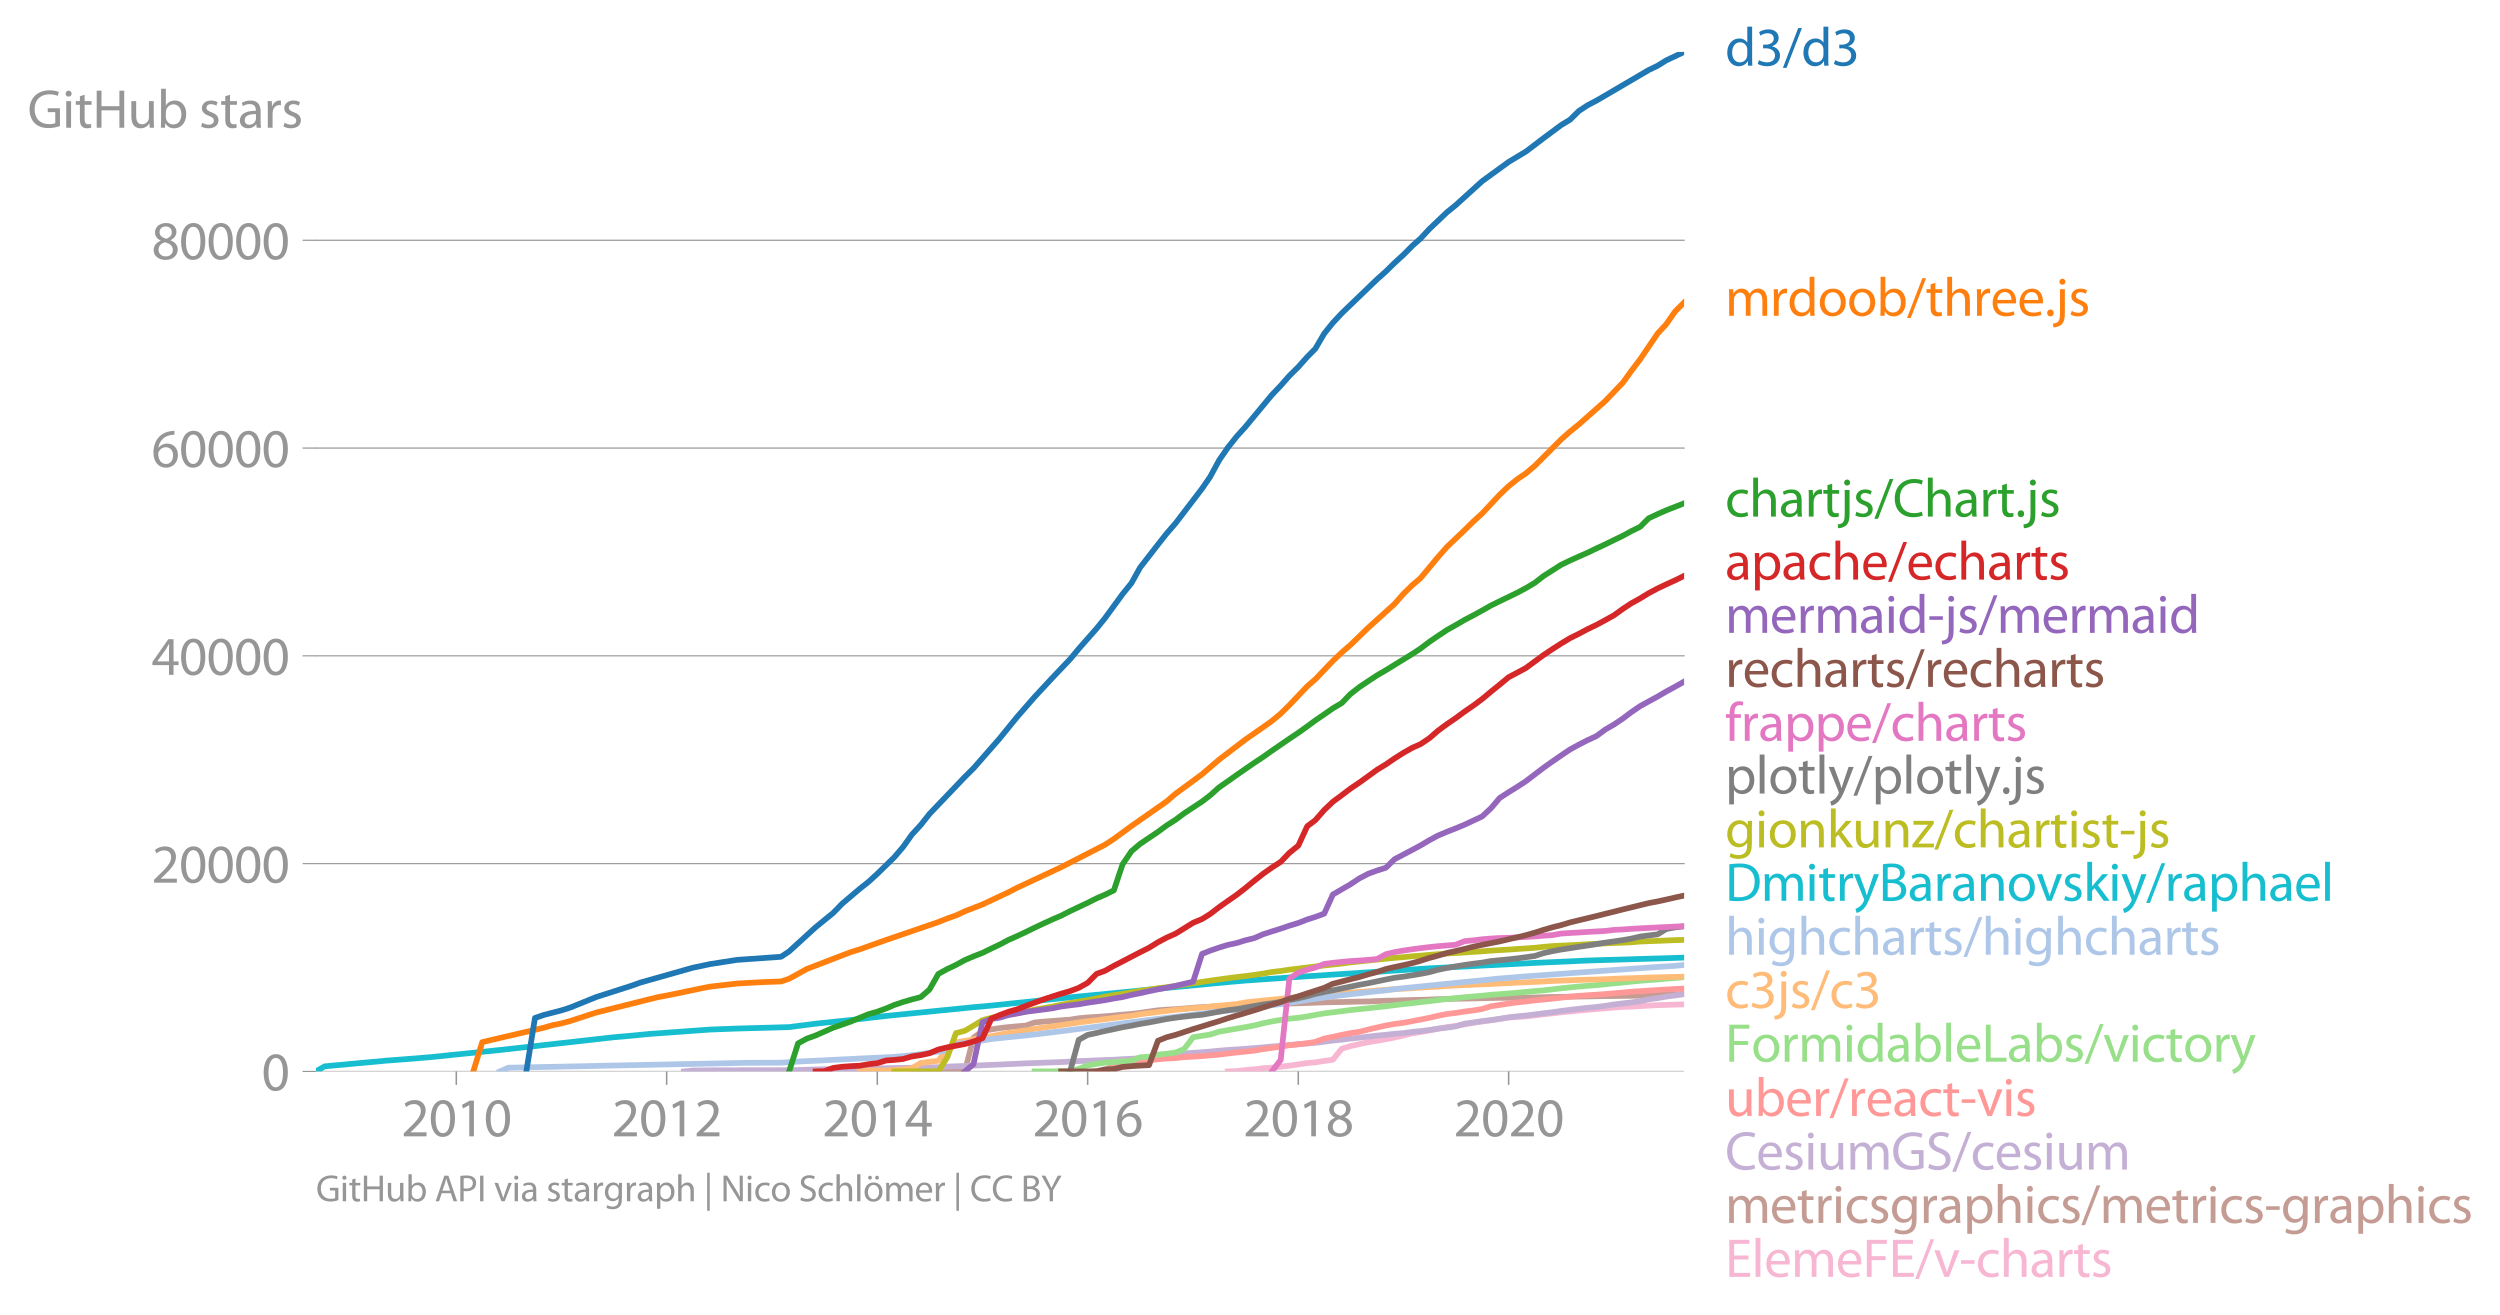 <svg xmlns:xlink="http://www.w3.org/1999/xlink" width="870.081" height="457.683" viewBox="0 0 652.56 343.262" xmlns="http://www.w3.org/2000/svg"><defs><style>*{stroke-linejoin:round;stroke-linecap:butt}</style></defs><g id="figure_1"><path d="M0 343.262h652.56V0H0v343.262z" style="fill:none" id="patch_1"/><g id="axes_1"><path d="M82.476 279.668h357.12V13.556H82.476v266.112z" style="fill:none" id="patch_2"/><g id="matplotlib.axis_1"><g id="xtick_1"><g id="line2d_1"><defs><path id="m27f3b425d4" d="M0 0v3.5" style="stroke:#969696;stroke-width:.4"/></defs><use xlink:href="#m27f3b425d4" x="119.106" y="279.668" style="fill:#969696;stroke:#969696;stroke-width:.4"/></g><g style="fill:#969696" transform="matrix(.14 0 0 -.14 104.743 296.608)" id="text_1"><defs><path id="MyriadPro-Regular-32" d="M2944 0v467H1075v13l333 307c877 845 1434 1466 1434 2234 0 595-378 1209-1274 1209-480 0-890-179-1178-422l180-397c192 160 505 352 883 352 621 0 825-390 825-813-6-627-486-1164-1548-2176L288 346V0h2656z" transform="scale(.016)"/><path id="MyriadPro-Regular-30" d="M1677 4230c-845 0-1447-768-1447-2163C243 691 794-70 1606-70c922 0 1447 780 1447 2195 0 1325-499 2105-1376 2105zm-32-435c582 0 845-672 845-1696 0-1062-276-1734-852-1734-512 0-844 614-844 1696 0 1133 358 1734 851 1734z" transform="scale(.016)"/><path id="MyriadPro-Regular-31" d="M1510 0h544v4160h-480l-908-486 108-429 724 390h12V0z" transform="scale(.016)"/></defs><use xlink:href="#MyriadPro-Regular-32"/><use xlink:href="#MyriadPro-Regular-30" x="51.3"/><use xlink:href="#MyriadPro-Regular-31" x="102.6"/><use xlink:href="#MyriadPro-Regular-30" x="153.9"/></g></g><g id="xtick_2"><use xlink:href="#m27f3b425d4" x="174.013" y="279.668" style="fill:#969696;stroke:#969696;stroke-width:.4" id="line2d_2"/><g style="fill:#969696" transform="matrix(.14 0 0 -.14 159.65 296.608)" id="text_2"><use xlink:href="#MyriadPro-Regular-32"/><use xlink:href="#MyriadPro-Regular-30" x="51.3"/><use xlink:href="#MyriadPro-Regular-31" x="102.6"/><use xlink:href="#MyriadPro-Regular-32" x="153.9"/></g></g><g id="xtick_3"><use xlink:href="#m27f3b425d4" x="228.995" y="279.668" style="fill:#969696;stroke:#969696;stroke-width:.4" id="line2d_3"/><g style="fill:#969696" transform="matrix(.14 0 0 -.14 214.632 296.608)" id="text_3"><defs><path id="MyriadPro-Regular-34" d="M2560 0v1133h582v441h-582v2586h-608L96 1504v-371h1933V0h531zM666 1574v13l1017 1415c115 192 218 371 346 614h19c-13-218-19-435-19-653V1574H666z" transform="scale(.016)"/></defs><use xlink:href="#MyriadPro-Regular-32"/><use xlink:href="#MyriadPro-Regular-30" x="51.3"/><use xlink:href="#MyriadPro-Regular-31" x="102.6"/><use xlink:href="#MyriadPro-Regular-34" x="153.9"/></g></g><g id="xtick_4"><use xlink:href="#m27f3b425d4" x="283.902" y="279.668" style="fill:#969696;stroke:#969696;stroke-width:.4" id="line2d_4"/><g style="fill:#969696" transform="matrix(.14 0 0 -.14 269.538 296.608)" id="text_4"><defs><path id="MyriadPro-Regular-36" d="M2662 4224c-102 0-243-6-409-32-525-64-986-275-1331-614-410-410-704-1056-704-1876C218 621 800-70 1690-70c864 0 1382 704 1382 1465 0 813-518 1344-1254 1344-461 0-807-217-1005-480h-19c96 685 563 1331 1446 1479 160 25 307 32 422 25v461zM1690 365c-589 0-903 505-916 1190 0 103 26 186 64 250 154 301 468 512 807 512 518 0 857-359 857-954s-326-998-806-998h-6z" transform="scale(.016)"/></defs><use xlink:href="#MyriadPro-Regular-32"/><use xlink:href="#MyriadPro-Regular-30" x="51.3"/><use xlink:href="#MyriadPro-Regular-31" x="102.6"/><use xlink:href="#MyriadPro-Regular-36" x="153.9"/></g></g><g id="xtick_5"><use xlink:href="#m27f3b425d4" x="338.884" y="279.668" style="fill:#969696;stroke:#969696;stroke-width:.4" id="line2d_5"/><g style="fill:#969696" transform="matrix(.14 0 0 -.14 324.52 296.608)" id="text_5"><defs><path id="MyriadPro-Regular-38" d="M1062 2170c-512-218-825-589-825-1114C237 448 762-70 1632-70c794 0 1414 486 1414 1209 0 506-320 871-838 1075v20c512 243 685 620 685 972 0 519-403 1024-1210 1024-729 0-1286-448-1286-1107 0-358 198-717 659-934l6-19zm583-1831c-531 0-851 371-832 794 0 397 262 717 749 857 563-160 915-403 915-908 0-423-327-743-832-743zm6 3488c506 0 704-345 704-678 0-378-275-634-633-755-480 128-794 352-794 768 0 358 256 665 723 665z" transform="scale(.016)"/></defs><use xlink:href="#MyriadPro-Regular-32"/><use xlink:href="#MyriadPro-Regular-30" x="51.3"/><use xlink:href="#MyriadPro-Regular-31" x="102.6"/><use xlink:href="#MyriadPro-Regular-38" x="153.9"/></g></g><g id="xtick_6"><use xlink:href="#m27f3b425d4" x="393.79" y="279.668" style="fill:#969696;stroke:#969696;stroke-width:.4" id="line2d_6"/><g style="fill:#969696" transform="matrix(.14 0 0 -.14 379.427 296.608)" id="text_6"><use xlink:href="#MyriadPro-Regular-32"/><use xlink:href="#MyriadPro-Regular-30" x="51.3"/><use xlink:href="#MyriadPro-Regular-32" x="102.6"/><use xlink:href="#MyriadPro-Regular-30" x="153.9"/></g></g></g><g id="matplotlib.axis_2"><g id="ytick_1"><path d="M82.476 279.668h357.12" clip-path="url(#paf1efbdc12)" style="fill:none;stroke:#969696;stroke-width:.3;stroke-linecap:square" id="line2d_7"/><g id="line2d_8"><defs><path id="m79a31222e9" d="M0 0h-3.5" style="stroke:#969696;stroke-width:.3"/></defs><use xlink:href="#m79a31222e9" x="82.476" y="279.668" style="fill:#969696;stroke:#969696;stroke-width:.3"/></g><use xlink:href="#MyriadPro-Regular-30" style="fill:#969696" transform="matrix(.14 0 0 -.14 68.295 284.638)" id="text_7"/></g><g id="ytick_2"><path d="M82.476 225.43h357.12" clip-path="url(#paf1efbdc12)" style="fill:none;stroke:#969696;stroke-width:.3;stroke-linecap:square" id="line2d_9"/><use xlink:href="#m79a31222e9" x="82.476" y="225.43" style="fill:#969696;stroke:#969696;stroke-width:.3" id="line2d_10"/><g style="fill:#969696" transform="matrix(.14 0 0 -.14 39.568 230.4)" id="text_8"><use xlink:href="#MyriadPro-Regular-32"/><use xlink:href="#MyriadPro-Regular-30" x="51.3"/><use xlink:href="#MyriadPro-Regular-30" x="102.6"/><use xlink:href="#MyriadPro-Regular-30" x="153.9"/><use xlink:href="#MyriadPro-Regular-30" x="205.2"/></g></g><g id="ytick_3"><path d="M82.476 171.192h357.12" clip-path="url(#paf1efbdc12)" style="fill:none;stroke:#969696;stroke-width:.3;stroke-linecap:square" id="line2d_11"/><use xlink:href="#m79a31222e9" x="82.476" y="171.192" style="fill:#969696;stroke:#969696;stroke-width:.3" id="line2d_12"/><g style="fill:#969696" transform="matrix(.14 0 0 -.14 39.568 176.162)" id="text_9"><use xlink:href="#MyriadPro-Regular-34"/><use xlink:href="#MyriadPro-Regular-30" x="51.3"/><use xlink:href="#MyriadPro-Regular-30" x="102.6"/><use xlink:href="#MyriadPro-Regular-30" x="153.9"/><use xlink:href="#MyriadPro-Regular-30" x="205.2"/></g></g><g id="ytick_4"><path d="M82.476 116.955h357.12" clip-path="url(#paf1efbdc12)" style="fill:none;stroke:#969696;stroke-width:.3;stroke-linecap:square" id="line2d_13"/><use xlink:href="#m79a31222e9" x="82.476" y="116.955" style="fill:#969696;stroke:#969696;stroke-width:.3" id="line2d_14"/><g style="fill:#969696" transform="matrix(.14 0 0 -.14 39.568 121.925)" id="text_10"><use xlink:href="#MyriadPro-Regular-36"/><use xlink:href="#MyriadPro-Regular-30" x="51.3"/><use xlink:href="#MyriadPro-Regular-30" x="102.6"/><use xlink:href="#MyriadPro-Regular-30" x="153.9"/><use xlink:href="#MyriadPro-Regular-30" x="205.2"/></g></g><g id="ytick_5"><path d="M82.476 62.717h357.12" clip-path="url(#paf1efbdc12)" style="fill:none;stroke:#969696;stroke-width:.3;stroke-linecap:square" id="line2d_15"/><use xlink:href="#m79a31222e9" x="82.476" y="62.717" style="fill:#969696;stroke:#969696;stroke-width:.3" id="line2d_16"/><g style="fill:#969696" transform="matrix(.14 0 0 -.14 39.568 67.687)" id="text_11"><use xlink:href="#MyriadPro-Regular-38"/><use xlink:href="#MyriadPro-Regular-30" x="51.3"/><use xlink:href="#MyriadPro-Regular-30" x="102.6"/><use xlink:href="#MyriadPro-Regular-30" x="153.9"/><use xlink:href="#MyriadPro-Regular-30" x="205.2"/></g></g><g style="fill:#969696" transform="matrix(.14 0 0 -.14 7.2 33.334)" id="text_12"><defs><path id="MyriadPro-Regular-47" d="M3770 2266H2349v-448h877V531c-128-64-378-115-743-115-1005 0-1664 646-1664 1741 0 1081 685 1734 1735 1734 435 0 723-83 953-185l135 454c-186 90-576 198-1076 198-1446 0-2329-940-2336-2227 0-672 231-1248 602-1606 422-403 960-570 1613-570 582 0 1075 147 1325 237v2074z" transform="scale(.016)"/><path id="MyriadPro-Regular-69" d="M1030 0v3098H467V0h563zM749 4320c-205 0-352-154-352-352 0-192 141-346 339-346 224 0 365 154 358 346 0 198-134 352-345 352z" transform="scale(.016)"/><path id="MyriadPro-Regular-74" d="M595 3667v-569H115v-429h480V979c0-365 58-640 218-806C947 19 1158-70 1421-70c217 0 390 38 499 83l-26 422c-83-25-172-38-326-38-314 0-422 217-422 601v1671h806v429h-806v742l-551-173z" transform="scale(.016)"/><path id="MyriadPro-Regular-48" d="M486 4314V0h557v2022h2087V0h563v4314h-563V2509H1043v1805H486z" transform="scale(.016)"/><path id="MyriadPro-Regular-75" d="M3059 3098h-563V1197c0-103-19-205-51-288-103-250-365-512-743-512-512 0-691 397-691 985v1716H448V1286C448 198 1030-70 1517-70c550 0 877 326 1024 576h13l32-506h499c-19 243-26 525-26 845v2253z" transform="scale(.016)"/><path id="MyriadPro-Regular-62" d="M467 800c0-275-13-589-25-800h486l26 512h19c230-410 589-582 1037-582 691 0 1388 550 1388 1657 7 941-537 1581-1305 1581-499 0-858-224-1056-570h-13v1946H467V800zm557 998c0 90 19 167 32 231 115 429 474 691 858 691 601 0 921-531 921-1152 0-710-352-1190-941-1190-409 0-736 268-844 659-13 64-26 134-26 205v556z" transform="scale(.016)"/><path id="MyriadPro-Regular-73" d="M250 147C467 19 781-70 1120-70c736 0 1158 390 1158 934 0 461-275 730-812 934-404 154-589 269-589 525 0 231 185 423 518 423 288 0 512-103 634-180l141 410c-173 102-448 192-762 192-666 0-1069-410-1069-909 0-371 263-678 819-877 416-153 576-300 576-569 0-256-192-461-601-461-282 0-576 115-743 224L250 147z" transform="scale(.016)"/><path id="MyriadPro-Regular-61" d="M2643 1901c0 621-230 1267-1177 1267-391 0-762-109-1018-275l128-371c218 140 518 230 806 230 634 0 704-461 704-717v-64C890 1978 224 1568 224 819c0-448 320-889 947-889 442 0 775 217 947 460h20l44-390h512c-38 211-51 474-51 742v1159zm-544-858c0-57-13-121-32-179-89-262-345-518-749-518-288 0-531 172-531 537 0 602 698 711 1312 698v-538z" transform="scale(.016)"/><path id="MyriadPro-Regular-72" d="M467 0h557v1651c0 96 13 186 26 263 76 422 358 723 755 723 77 0 134-7 192-19v531c-51 13-96 19-160 19-378 0-717-262-858-678h-25l-20 608H442c19-288 25-602 25-967V0z" transform="scale(.016)"/></defs><use xlink:href="#MyriadPro-Regular-47"/><use xlink:href="#MyriadPro-Regular-69" x="64.6"/><use xlink:href="#MyriadPro-Regular-74" x="88"/><use xlink:href="#MyriadPro-Regular-48" x="121.1"/><use xlink:href="#MyriadPro-Regular-75" x="186.3"/><use xlink:href="#MyriadPro-Regular-62" x="241.4"/><use xlink:href="#MyriadPro-Regular-20" x="298.3"/><use xlink:href="#MyriadPro-Regular-73" x="319.5"/><use xlink:href="#MyriadPro-Regular-74" x="359.1"/><use xlink:href="#MyriadPro-Regular-61" x="392.2"/><use xlink:href="#MyriadPro-Regular-72" x="440.4"/><use xlink:href="#MyriadPro-Regular-73" x="473.1"/></g></g><path d="m320.456 279.668 2.332-.082 2.256-.273 2.332-.19 2.331-.29 2.257-.169 2.331-.217 2.257-.282 2.332-.336 2.331-.35 2.106-.176 2.332-.372 2.256-.325 2.332-2.864 2.256-.68 2.332-.518 2.332-.518 2.256-.35 2.332-.423 2.256-.44 2.332-.523 2.332-.583 2.106-.298 2.331-.42 2.257-.464 2.331-.42 2.257-.313 2.332-.4 2.331-.424 2.257-.328 2.331-.328 2.257-.334 2.331-.352 2.332-.177 2.181-.14 2.332-.272 2.256-.268 2.332-.26 2.257-.27 2.331-.222 2.332-.227 2.256-.204 2.332-.198 2.256-.19 2.332-.197 2.332-.177 2.106-.065 2.331-.133 2.257-.133 2.331-.122 2.257-.07 2.332-.068 2.331-.062" clip-path="url(#paf1efbdc12)" style="fill:none;stroke:#f7b6d2;stroke-width:1.5;stroke-linecap:square" id="line2d_17"/><path d="m238.02 279.668 2.332-.008 2.257-.003 2.331-.008 2.332-.046 2.256-.014 2.332-.013 2.256-8.72 2.332-1.721 2.332-.437 2.106-.333 2.331-.269 2.257-.2 2.332-.204 2.256-.803 2.332-.22 2.331-.173 2.257-.173 2.331-.163 2.257-.366 2.332-.214 2.331-.141 2.181-.16 2.332-.201 2.257-.23 2.331-.19 2.257-.274 2.331-.342 2.332-.326 2.256-.165 2.332-.133 2.257-.165 2.331-.204 2.332-.152 2.106-.116 2.332-.152 2.256-.095 2.332-.098 2.256-.119 2.332-.103 2.331-.07 2.257-.09 2.331-.043 2.257-.06 2.332-.068 2.331-.076 2.106-.078 2.332-.084 2.256-.055 2.332-.035 2.256-.062 2.332-.044 2.332-.04 2.256-.109 2.332-.076 2.256-.043 2.332-.095 2.332-.062 2.106-.038 2.331-.074 2.257-.097 2.331-.057 2.257-.054 2.332-.038 2.331-.044 2.257-.049 2.331-.06 2.257-.04 2.331-.022 2.332-.021 2.181-.022 2.332-.043 2.256-.07 2.332-.06 2.257-.025 2.331-.035 2.332-.044 2.256-.03 2.332-.051 2.256-.043 2.332-.022 2.332-.027 2.106-.022 2.331-.043 2.257-.177 2.331-.146 2.257-.019 2.332-.027 2.331-.03" clip-path="url(#paf1efbdc12)" style="fill:none;stroke:#c49c94;stroke-width:1.5;stroke-linecap:square" id="line2d_18"/><path d="m178.526 279.668 2.331-.244 2.257-.022 2.331-.022 2.257-.013 2.331-.003 2.332-.003 2.257-.005 2.331-.006h6.92l2.106-.013 2.332-.03 2.256-.073 2.332-.081 2.256-.052 2.332-.046 2.332-.03 2.256-.035 2.332-.054 2.256-.033 2.332-.04 2.331-.033 2.106-.035 2.332-.057 2.257-.025 2.331-.035 2.257-.052 2.331-.062 2.332-.165 2.256-.076 2.332-.079 2.256-.081 2.332-.106 2.332-.092 2.106-.09 2.331-.116 2.257-.09 2.332-.111 2.256-.087 2.332-.076 2.331-.095 2.257-.078 2.331-.125 2.257-.136 2.332-.067 2.331-.117 2.181-.087 2.332-.076 2.257-.144 2.331-.11 2.257-.12 2.331-.109 2.332-.113 2.256-.762 2.332-.152 2.257-.112 2.331-.184 2.332-.16 2.106-.163 2.332-.227 2.256-.193 2.332-.136 2.256-.17 2.332-.188 2.331-.19 2.257-.224 2.331-.166 2.257-.192 2.332-.226 2.331-.203 2.106-.16 2.332-.296 2.256-.306 2.332-.239 2.256-.273 2.332-.247 2.332-.26 2.256-.264 2.332-.222 2.256-.255 2.332-.184 2.332-.323 2.106-.2 2.331-.283 2.257-.363 2.331-.274 2.257-.31 2.332-.712 2.331-.301 2.257-.375 2.331-.252 2.257-.347 2.331-.377 2.332-.271 2.181-.204 2.332-.287 2.256-.298 2.332-.282 2.257-.326 2.331-.29 2.332-.268 2.256-.258 2.332-.22 2.256-.295 2.332-.366 2.332-.29 2.106-.231 2.331-.323 2.257-.485 2.331-.318 2.257-.4 2.332-.31 2.331-.334" clip-path="url(#paf1efbdc12)" style="fill:none;stroke:#c5b0d5;stroke-width:1.5;stroke-linecap:square" id="line2d_19"/><g style="fill:#1f77b4" transform="matrix(.14 0 0 -.14 450.31 17.14)" id="text_13"><defs><path id="MyriadPro-Regular-64" d="M2579 4544V2694h-13c-140 250-460 474-934 474-755 0-1395-634-1389-1664C243 563 819-70 1568-70c506 0 883 262 1056 608h13l25-538h506c-19 211-26 525-26 800v3744h-563zm0-3245c0-89-6-166-25-243-103-422-448-672-826-672-608 0-915 518-915 1146 0 684 345 1196 928 1196 422 0 729-294 813-652 19-71 25-167 25-237v-538z" transform="scale(.016)"/><path id="MyriadPro-Regular-33" d="M269 211C474 77 883-70 1350-70c999 0 1517 582 1517 1248 0 582-416 966-928 1068v13c512 186 768 551 768 979 0 506-371 992-1190 992-448 0-871-160-1088-320l147-409c179 128 499 275 832 275 518 0 730-294 730-627 0-493-519-704-928-704H896v-423h314c544 0 1068-249 1075-832 6-345-218-806-941-806-390 0-762 160-922 262L269 211z" transform="scale(.016)"/><path id="MyriadPro-Regular-2f" d="m422-256 1792 4640h-435L-6-256h428z" transform="scale(.016)"/></defs><use xlink:href="#MyriadPro-Regular-64"/><use xlink:href="#MyriadPro-Regular-33" x="56.4"/><use xlink:href="#MyriadPro-Regular-2f" x="107.7"/><use xlink:href="#MyriadPro-Regular-64" x="142"/><use xlink:href="#MyriadPro-Regular-33" x="198.4"/></g><g style="fill:#ff7f0e" transform="matrix(.14 0 0 -.14 450.31 82.43)" id="text_14"><defs><path id="MyriadPro-Regular-6d" d="M467 0h551v1869c0 96 12 192 44 275 90 282 346 563 698 563 429 0 646-358 646-851V0h551v1914c0 102 19 204 45 281 96 275 345 512 665 512 455 0 672-358 672-953V0h551v1824c0 1075-608 1344-1018 1344-294 0-499-77-685-218-128-96-249-230-345-403h-13c-135 365-455 621-877 621-512 0-800-275-973-570h-19l-26 500H442c19-256 25-519 25-839V0z" transform="scale(.016)"/><path id="MyriadPro-Regular-6f" d="M1779 3168c-857 0-1536-608-1536-1645C243 544 890-70 1728-70c749 0 1542 499 1542 1644 0 948-601 1594-1491 1594zm-13-422c666 0 928-666 928-1191 0-697-403-1203-940-1203-551 0-941 512-941 1190 0 589 288 1204 953 1204z" transform="scale(.016)"/><path id="MyriadPro-Regular-68" d="M467 0h563v1869c0 109 7 192 39 269 102 307 390 563 755 563 531 0 717-423 717-922V0h563v1843c0 1069-666 1325-1082 1325-211 0-409-64-576-160-172-96-313-237-403-397h-13v1933H467V0z" transform="scale(.016)"/><path id="MyriadPro-Regular-65" d="M2957 1446c6 58 19 148 19 263 0 569-269 1459-1280 1459-902 0-1453-736-1453-1670C243 563 813-70 1766-70c493 0 832 108 1031 198l-96 403c-211-89-455-160-858-160-563 0-1049 314-1062 1075h2176zM787 1850c45 390 295 915 864 915 634 0 787-557 781-915H787z" transform="scale(.016)"/><path id="MyriadPro-Regular-2e" d="M710-70c237 0 384 172 384 403 0 237-153 403-377 403S333 570 333 333c0-231 153-403 371-403h6z" transform="scale(.016)"/><path id="MyriadPro-Regular-6a" d="M-230-1350c300 0 710 102 960 352 275 281 371 672 371 1273v2823H538V493c0-743-58-992-212-1165C192-819-32-890-288-909l58-441zM826 4320c-212 0-359-154-359-352 0-186 135-346 346-346 224 0 358 160 352 346 0 198-135 352-339 352z" transform="scale(.016)"/></defs><use xlink:href="#MyriadPro-Regular-6d"/><use xlink:href="#MyriadPro-Regular-72" x="83.4"/><use xlink:href="#MyriadPro-Regular-64" x="116.1"/><use xlink:href="#MyriadPro-Regular-6f" x="172.5"/><use xlink:href="#MyriadPro-Regular-6f" x="227.4"/><use xlink:href="#MyriadPro-Regular-62" x="282.3"/><use xlink:href="#MyriadPro-Regular-2f" x="339.2"/><use xlink:href="#MyriadPro-Regular-74" x="373.5"/><use xlink:href="#MyriadPro-Regular-68" x="406.6"/><use xlink:href="#MyriadPro-Regular-72" x="462.1"/><use xlink:href="#MyriadPro-Regular-65" x="494.8"/><use xlink:href="#MyriadPro-Regular-65" x="544.9"/><use xlink:href="#MyriadPro-Regular-2e" x="595"/><use xlink:href="#MyriadPro-Regular-6a" x="615.7"/><use xlink:href="#MyriadPro-Regular-73" x="640"/></g><g style="fill:#2ca02c" transform="matrix(.14 0 0 -.14 450.31 134.85)" id="text_15"><defs><path id="MyriadPro-Regular-63" d="M2579 538c-160-71-371-154-691-154-614 0-1075 442-1075 1158 0 647 384 1172 1094 1172 307 0 519-71 653-148l128 436c-154 76-448 160-781 160-1011 0-1664-692-1664-1645C243 570 851-70 1786-70c416 0 742 108 889 185l-96 423z" transform="scale(.016)"/><path id="MyriadPro-Regular-43" d="M3386 582c-224-108-570-179-909-179-1050 0-1658 679-1658 1735 0 1132 672 1779 1683 1779 359 0 660-77 871-179l134 454c-147 77-486 192-1024 192-1337 0-2253-915-2253-2266C230 704 1146-70 2362-70c524 0 934 108 1139 211l-115 441z" transform="scale(.016)"/></defs><use xlink:href="#MyriadPro-Regular-63"/><use xlink:href="#MyriadPro-Regular-68" x="44.8"/><use xlink:href="#MyriadPro-Regular-61" x="100.3"/><use xlink:href="#MyriadPro-Regular-72" x="148.5"/><use xlink:href="#MyriadPro-Regular-74" x="181.2"/><use xlink:href="#MyriadPro-Regular-6a" x="214.3"/><use xlink:href="#MyriadPro-Regular-73" x="238.6"/><use xlink:href="#MyriadPro-Regular-2f" x="278.2"/><use xlink:href="#MyriadPro-Regular-43" x="312.5"/><use xlink:href="#MyriadPro-Regular-68" x="370.5"/><use xlink:href="#MyriadPro-Regular-61" x="426"/><use xlink:href="#MyriadPro-Regular-72" x="474.2"/><use xlink:href="#MyriadPro-Regular-74" x="506.9"/><use xlink:href="#MyriadPro-Regular-2e" x="540"/><use xlink:href="#MyriadPro-Regular-6a" x="560.7"/><use xlink:href="#MyriadPro-Regular-73" x="585"/></g><g style="fill:#d62728" transform="matrix(.14 0 0 -.14 450.31 151.29)" id="text_16"><defs><path id="MyriadPro-Regular-70" d="M467-1267h557V416h13c185-307 544-486 953-486 730 0 1408 550 1408 1664 0 940-563 1574-1312 1574-505 0-870-224-1100-602h-13l-26 532H442c12-295 25-615 25-1012v-3353zm557 3059c0 77 19 160 38 230 109 423 468 698 852 698 595 0 921-531 921-1152 0-710-345-1197-941-1197-403 0-742 269-844 659-13 71-26 148-26 231v531z" transform="scale(.016)"/></defs><use xlink:href="#MyriadPro-Regular-61"/><use xlink:href="#MyriadPro-Regular-70" x="48.2"/><use xlink:href="#MyriadPro-Regular-61" x="105.1"/><use xlink:href="#MyriadPro-Regular-63" x="153.3"/><use xlink:href="#MyriadPro-Regular-68" x="198.1"/><use xlink:href="#MyriadPro-Regular-65" x="253.6"/><use xlink:href="#MyriadPro-Regular-2f" x="303.7"/><use xlink:href="#MyriadPro-Regular-65" x="338"/><use xlink:href="#MyriadPro-Regular-63" x="388.1"/><use xlink:href="#MyriadPro-Regular-68" x="432.9"/><use xlink:href="#MyriadPro-Regular-61" x="488.4"/><use xlink:href="#MyriadPro-Regular-72" x="536.6"/><use xlink:href="#MyriadPro-Regular-74" x="569.3"/><use xlink:href="#MyriadPro-Regular-73" x="602.4"/></g><g style="fill:#9467bd" transform="matrix(.14 0 0 -.14 450.31 165.2)" id="text_17"><defs><path id="MyriadPro-Regular-2d" d="M192 1939v-416h1581v416H192z" transform="scale(.016)"/></defs><use xlink:href="#MyriadPro-Regular-6d"/><use xlink:href="#MyriadPro-Regular-65" x="83.4"/><use xlink:href="#MyriadPro-Regular-72" x="133.5"/><use xlink:href="#MyriadPro-Regular-6d" x="166.2"/><use xlink:href="#MyriadPro-Regular-61" x="249.6"/><use xlink:href="#MyriadPro-Regular-69" x="297.8"/><use xlink:href="#MyriadPro-Regular-64" x="321.2"/><use xlink:href="#MyriadPro-Regular-2d" x="377.6"/><use xlink:href="#MyriadPro-Regular-6a" x="408.3"/><use xlink:href="#MyriadPro-Regular-73" x="432.6"/><use xlink:href="#MyriadPro-Regular-2f" x="472.2"/><use xlink:href="#MyriadPro-Regular-6d" x="506.5"/><use xlink:href="#MyriadPro-Regular-65" x="589.9"/><use xlink:href="#MyriadPro-Regular-72" x="640"/><use xlink:href="#MyriadPro-Regular-6d" x="672.7"/><use xlink:href="#MyriadPro-Regular-61" x="756.1"/><use xlink:href="#MyriadPro-Regular-69" x="804.3"/><use xlink:href="#MyriadPro-Regular-64" x="827.7"/></g><g style="fill:#8c564b" transform="matrix(.14 0 0 -.14 450.31 179.29)" id="text_18"><use xlink:href="#MyriadPro-Regular-72"/><use xlink:href="#MyriadPro-Regular-65" x="32.7"/><use xlink:href="#MyriadPro-Regular-63" x="82.8"/><use xlink:href="#MyriadPro-Regular-68" x="127.6"/><use xlink:href="#MyriadPro-Regular-61" x="183.1"/><use xlink:href="#MyriadPro-Regular-72" x="231.3"/><use xlink:href="#MyriadPro-Regular-74" x="264"/><use xlink:href="#MyriadPro-Regular-73" x="297.1"/><use xlink:href="#MyriadPro-Regular-2f" x="336.7"/><use xlink:href="#MyriadPro-Regular-72" x="371"/><use xlink:href="#MyriadPro-Regular-65" x="403.7"/><use xlink:href="#MyriadPro-Regular-63" x="453.8"/><use xlink:href="#MyriadPro-Regular-68" x="498.6"/><use xlink:href="#MyriadPro-Regular-61" x="554.1"/><use xlink:href="#MyriadPro-Regular-72" x="602.3"/><use xlink:href="#MyriadPro-Regular-74" x="635"/><use xlink:href="#MyriadPro-Regular-73" x="668.1"/></g><g style="fill:#e377c2" transform="matrix(.14 0 0 -.14 450.31 193.367)" id="text_19"><defs><path id="MyriadPro-Regular-66" d="M1082 0v2669h748v429h-748v166c0 474 121 896 601 896 160 0 275-32 359-70l76 435c-108 45-281 89-480 89-262 0-544-83-755-288-262-249-358-646-358-1081v-147H90v-429h435V0h557z" transform="scale(.016)"/></defs><use xlink:href="#MyriadPro-Regular-66"/><use xlink:href="#MyriadPro-Regular-72" x="29.2"/><use xlink:href="#MyriadPro-Regular-61" x="61.9"/><use xlink:href="#MyriadPro-Regular-70" x="110.1"/><use xlink:href="#MyriadPro-Regular-70" x="167"/><use xlink:href="#MyriadPro-Regular-65" x="223.9"/><use xlink:href="#MyriadPro-Regular-2f" x="274"/><use xlink:href="#MyriadPro-Regular-63" x="308.3"/><use xlink:href="#MyriadPro-Regular-68" x="353.1"/><use xlink:href="#MyriadPro-Regular-61" x="408.6"/><use xlink:href="#MyriadPro-Regular-72" x="456.8"/><use xlink:href="#MyriadPro-Regular-74" x="489.5"/><use xlink:href="#MyriadPro-Regular-73" x="522.6"/></g><g style="fill:#7f7f7f" transform="matrix(.14 0 0 -.14 450.31 207.13)" id="text_20"><defs><path id="MyriadPro-Regular-6c" d="M467 0h563v4544H467V0z" transform="scale(.016)"/><path id="MyriadPro-Regular-79" d="M58 3098 1203 243c26-70 39-115 39-147s-20-77-45-134c-128-288-320-506-474-628-166-140-352-230-493-275l141-473c141 25 416 121 691 364 384 333 660 877 1063 1940l845 2208h-596l-614-1818c-77-224-141-461-198-646h-13c-51 185-128 428-199 633L672 3098H58z" transform="scale(.016)"/></defs><use xlink:href="#MyriadPro-Regular-70"/><use xlink:href="#MyriadPro-Regular-6c" x="56.9"/><use xlink:href="#MyriadPro-Regular-6f" x="80.5"/><use xlink:href="#MyriadPro-Regular-74" x="135.4"/><use xlink:href="#MyriadPro-Regular-6c" x="168.5"/><use xlink:href="#MyriadPro-Regular-79" x="192.1"/><use xlink:href="#MyriadPro-Regular-2f" x="239.2"/><use xlink:href="#MyriadPro-Regular-70" x="273.5"/><use xlink:href="#MyriadPro-Regular-6c" x="330.4"/><use xlink:href="#MyriadPro-Regular-6f" x="354"/><use xlink:href="#MyriadPro-Regular-74" x="408.9"/><use xlink:href="#MyriadPro-Regular-6c" x="442"/><use xlink:href="#MyriadPro-Regular-79" x="465.6"/><use xlink:href="#MyriadPro-Regular-2e" x="512.7"/><use xlink:href="#MyriadPro-Regular-6a" x="533.4"/><use xlink:href="#MyriadPro-Regular-73" x="557.7"/></g><g style="fill:#bcbd22" transform="matrix(.14 0 0 -.14 450.31 221.2)" id="text_21"><defs><path id="MyriadPro-Regular-67" d="M3110 2246c0 378 13 628 26 852h-493l-25-468h-13c-135 256-429 538-967 538-710 0-1395-595-1395-1645C243 666 794 13 1562 13c480 0 812 230 985 518h13V186c0-781-422-1082-998-1082-384 0-704 115-909 243l-141-429c250-166 659-256 1030-256 391 0 826 90 1127 372 301 268 441 704 441 1414v1798zm-556-928c0-96-13-204-45-300-122-359-435-576-781-576-608 0-915 505-915 1113 0 717 384 1171 921 1171 410 0 685-268 788-595 25-77 32-160 32-256v-557z" transform="scale(.016)"/><path id="MyriadPro-Regular-6e" d="M467 0h563v1862c0 96 13 192 39 263 96 313 384 576 755 576 531 0 717-416 717-915V0h563v1850c0 1062-666 1318-1094 1318-512 0-871-288-1024-582h-13l-32 512H442c19-256 25-519 25-839V0z" transform="scale(.016)"/><path id="MyriadPro-Regular-6b" d="M1024 4544H467V0h557v1165l288 320L2381 0h685L1702 1824l1197 1274h-678l-909-1069c-90-109-198-243-275-352h-13v2867z" transform="scale(.016)"/><path id="MyriadPro-Regular-7a" d="M115 0h2515v448H819v13c141 160 269 313 397 486l1382 1799 7 352H243v-455h1677v-13c-141-166-269-313-403-480L115 326V0z" transform="scale(.016)"/></defs><use xlink:href="#MyriadPro-Regular-67"/><use xlink:href="#MyriadPro-Regular-69" x="55.9"/><use xlink:href="#MyriadPro-Regular-6f" x="79.3"/><use xlink:href="#MyriadPro-Regular-6e" x="134.2"/><use xlink:href="#MyriadPro-Regular-6b" x="189.7"/><use xlink:href="#MyriadPro-Regular-75" x="236.6"/><use xlink:href="#MyriadPro-Regular-6e" x="291.7"/><use xlink:href="#MyriadPro-Regular-7a" x="347.2"/><use xlink:href="#MyriadPro-Regular-2f" x="390"/><use xlink:href="#MyriadPro-Regular-63" x="424.3"/><use xlink:href="#MyriadPro-Regular-68" x="469.1"/><use xlink:href="#MyriadPro-Regular-61" x="524.6"/><use xlink:href="#MyriadPro-Regular-72" x="572.8"/><use xlink:href="#MyriadPro-Regular-74" x="605.5"/><use xlink:href="#MyriadPro-Regular-69" x="638.6"/><use xlink:href="#MyriadPro-Regular-73" x="662"/><use xlink:href="#MyriadPro-Regular-74" x="701.6"/><use xlink:href="#MyriadPro-Regular-2d" x="734.7"/><use xlink:href="#MyriadPro-Regular-6a" x="765.4"/><use xlink:href="#MyriadPro-Regular-73" x="789.7"/></g><g style="fill:#17becf" transform="matrix(.14 0 0 -.14 450.31 235.13)" id="text_22"><defs><path id="MyriadPro-Regular-44" d="M486 13c282-32 615-51 1012-51 838 0 1504 217 1907 620 403 397 621 973 621 1677 0 698-224 1197-608 1549-378 352-948 538-1748 538-441 0-844-39-1184-90V13zm557 3833c147 32 365 58 653 58 1178 0 1754-646 1747-1664 0-1165-646-1830-1837-1830-217 0-422 6-563 32v3404z" transform="scale(.016)"/><path id="MyriadPro-Regular-42" d="M486 13c186-26 480-51 864-51 704 0 1191 128 1492 403 217 211 364 493 364 864 0 640-480 979-889 1081v13c454 167 729 531 729 947 0 340-134 596-358 762-269 218-627 314-1184 314-390 0-774-39-1018-90V13zm557 3865c90 20 237 39 493 39 563 0 947-199 947-704 0-416-345-723-934-723h-506v1388zm0-1811h461c608 0 1114-243 1114-832 0-627-532-838-1108-838-198 0-358 6-467 25v1645z" transform="scale(.016)"/><path id="MyriadPro-Regular-76" d="M83 3098 1261 0h537l1216 3098h-588l-602-1741c-102-282-192-538-262-794h-20c-64 256-147 512-249 794L685 3098H83z" transform="scale(.016)"/></defs><use xlink:href="#MyriadPro-Regular-44"/><use xlink:href="#MyriadPro-Regular-6d" x="66.6"/><use xlink:href="#MyriadPro-Regular-69" x="150"/><use xlink:href="#MyriadPro-Regular-74" x="173.4"/><use xlink:href="#MyriadPro-Regular-72" x="206.5"/><use xlink:href="#MyriadPro-Regular-79" x="239.2"/><use xlink:href="#MyriadPro-Regular-42" x="286.3"/><use xlink:href="#MyriadPro-Regular-61" x="340.5"/><use xlink:href="#MyriadPro-Regular-72" x="388.7"/><use xlink:href="#MyriadPro-Regular-61" x="421.4"/><use xlink:href="#MyriadPro-Regular-6e" x="469.6"/><use xlink:href="#MyriadPro-Regular-6f" x="525.1"/><use xlink:href="#MyriadPro-Regular-76" x="580"/><use xlink:href="#MyriadPro-Regular-73" x="628.1"/><use xlink:href="#MyriadPro-Regular-6b" x="667.7"/><use xlink:href="#MyriadPro-Regular-69" x="714.6"/><use xlink:href="#MyriadPro-Regular-79" x="738"/><use xlink:href="#MyriadPro-Regular-2f" x="785.1"/><use xlink:href="#MyriadPro-Regular-72" x="819.4"/><use xlink:href="#MyriadPro-Regular-61" x="852.1"/><use xlink:href="#MyriadPro-Regular-70" x="900.3"/><use xlink:href="#MyriadPro-Regular-68" x="957.2"/><use xlink:href="#MyriadPro-Regular-61" x="1012.7"/><use xlink:href="#MyriadPro-Regular-65" x="1060.9"/><use xlink:href="#MyriadPro-Regular-6c" x="1111"/></g><g style="fill:#aec7e8" transform="matrix(.14 0 0 -.14 450.31 249.213)" id="text_23"><use xlink:href="#MyriadPro-Regular-68"/><use xlink:href="#MyriadPro-Regular-69" x="55.5"/><use xlink:href="#MyriadPro-Regular-67" x="78.9"/><use xlink:href="#MyriadPro-Regular-68" x="134.8"/><use xlink:href="#MyriadPro-Regular-63" x="190.3"/><use xlink:href="#MyriadPro-Regular-68" x="235.1"/><use xlink:href="#MyriadPro-Regular-61" x="290.6"/><use xlink:href="#MyriadPro-Regular-72" x="338.8"/><use xlink:href="#MyriadPro-Regular-74" x="371.5"/><use xlink:href="#MyriadPro-Regular-73" x="404.6"/><use xlink:href="#MyriadPro-Regular-2f" x="444.2"/><use xlink:href="#MyriadPro-Regular-68" x="478.5"/><use xlink:href="#MyriadPro-Regular-69" x="534"/><use xlink:href="#MyriadPro-Regular-67" x="557.4"/><use xlink:href="#MyriadPro-Regular-68" x="613.3"/><use xlink:href="#MyriadPro-Regular-63" x="668.8"/><use xlink:href="#MyriadPro-Regular-68" x="713.6"/><use xlink:href="#MyriadPro-Regular-61" x="769.1"/><use xlink:href="#MyriadPro-Regular-72" x="817.3"/><use xlink:href="#MyriadPro-Regular-74" x="850"/><use xlink:href="#MyriadPro-Regular-73" x="883.1"/></g><g style="fill:#ffbb78" transform="matrix(.14 0 0 -.14 450.31 263.11)" id="text_24"><use xlink:href="#MyriadPro-Regular-63"/><use xlink:href="#MyriadPro-Regular-33" x="44.8"/><use xlink:href="#MyriadPro-Regular-6a" x="96.1"/><use xlink:href="#MyriadPro-Regular-73" x="120.4"/><use xlink:href="#MyriadPro-Regular-2f" x="160"/><use xlink:href="#MyriadPro-Regular-63" x="194.3"/><use xlink:href="#MyriadPro-Regular-33" x="239.1"/></g><g style="fill:#98df8a" transform="matrix(.14 0 0 -.14 450.31 277.13)" id="text_25"><defs><path id="MyriadPro-Regular-46" d="M486 0h557v1952h1632v461H1043v1433h1767v468H486V0z" transform="scale(.016)"/><path id="MyriadPro-Regular-4c" d="M486 0h2400v467H1043v3847H486V0z" transform="scale(.016)"/></defs><use xlink:href="#MyriadPro-Regular-46"/><use xlink:href="#MyriadPro-Regular-6f" x="48.7"/><use xlink:href="#MyriadPro-Regular-72" x="103.6"/><use xlink:href="#MyriadPro-Regular-6d" x="136.3"/><use xlink:href="#MyriadPro-Regular-69" x="219.7"/><use xlink:href="#MyriadPro-Regular-64" x="243.1"/><use xlink:href="#MyriadPro-Regular-61" x="299.5"/><use xlink:href="#MyriadPro-Regular-62" x="347.7"/><use xlink:href="#MyriadPro-Regular-6c" x="404.6"/><use xlink:href="#MyriadPro-Regular-65" x="428.2"/><use xlink:href="#MyriadPro-Regular-4c" x="478.3"/><use xlink:href="#MyriadPro-Regular-61" x="525.5"/><use xlink:href="#MyriadPro-Regular-62" x="573.7"/><use xlink:href="#MyriadPro-Regular-73" x="630.6"/><use xlink:href="#MyriadPro-Regular-2f" x="670.2"/><use xlink:href="#MyriadPro-Regular-76" x="704.5"/><use xlink:href="#MyriadPro-Regular-69" x="752.6"/><use xlink:href="#MyriadPro-Regular-63" x="776"/><use xlink:href="#MyriadPro-Regular-74" x="820.8"/><use xlink:href="#MyriadPro-Regular-6f" x="853.9"/><use xlink:href="#MyriadPro-Regular-72" x="908.8"/><use xlink:href="#MyriadPro-Regular-79" x="941.5"/></g><g style="fill:#ff9896" transform="matrix(.14 0 0 -.14 450.31 291.29)" id="text_26"><use xlink:href="#MyriadPro-Regular-75"/><use xlink:href="#MyriadPro-Regular-62" x="55.1"/><use xlink:href="#MyriadPro-Regular-65" x="112"/><use xlink:href="#MyriadPro-Regular-72" x="162.1"/><use xlink:href="#MyriadPro-Regular-2f" x="194.8"/><use xlink:href="#MyriadPro-Regular-72" x="229.1"/><use xlink:href="#MyriadPro-Regular-65" x="261.8"/><use xlink:href="#MyriadPro-Regular-61" x="311.9"/><use xlink:href="#MyriadPro-Regular-63" x="360.1"/><use xlink:href="#MyriadPro-Regular-74" x="404.9"/><use xlink:href="#MyriadPro-Regular-2d" x="438"/><use xlink:href="#MyriadPro-Regular-76" x="468.7"/><use xlink:href="#MyriadPro-Regular-69" x="516.8"/><use xlink:href="#MyriadPro-Regular-73" x="540.2"/></g><g style="fill:#c5b0d5" transform="matrix(.14 0 0 -.14 450.31 305.29)" id="text_27"><defs><path id="MyriadPro-Regular-53" d="M269 211C499 58 954-70 1370-70c1017 0 1510 582 1510 1248 0 633-371 985-1101 1267-595 230-857 429-857 832 0 294 224 646 812 646 391 0 679-128 820-205l153 455c-192 109-512 211-953 211-839 0-1396-499-1396-1171 0-608 436-973 1140-1223 582-224 812-454 812-857 0-435-332-736-902-736-384 0-749 128-998 281L269 211z" transform="scale(.016)"/></defs><use xlink:href="#MyriadPro-Regular-43"/><use xlink:href="#MyriadPro-Regular-65" x="58"/><use xlink:href="#MyriadPro-Regular-73" x="108.1"/><use xlink:href="#MyriadPro-Regular-69" x="147.7"/><use xlink:href="#MyriadPro-Regular-75" x="171.1"/><use xlink:href="#MyriadPro-Regular-6d" x="226.2"/><use xlink:href="#MyriadPro-Regular-47" x="309.6"/><use xlink:href="#MyriadPro-Regular-53" x="374.2"/><use xlink:href="#MyriadPro-Regular-2f" x="423.5"/><use xlink:href="#MyriadPro-Regular-63" x="457.8"/><use xlink:href="#MyriadPro-Regular-65" x="502.6"/><use xlink:href="#MyriadPro-Regular-73" x="552.7"/><use xlink:href="#MyriadPro-Regular-69" x="592.3"/><use xlink:href="#MyriadPro-Regular-75" x="615.7"/><use xlink:href="#MyriadPro-Regular-6d" x="670.8"/></g><g style="fill:#c49c94" transform="matrix(.14 0 0 -.14 450.31 319.213)" id="text_28"><use xlink:href="#MyriadPro-Regular-6d"/><use xlink:href="#MyriadPro-Regular-65" x="83.4"/><use xlink:href="#MyriadPro-Regular-74" x="133.5"/><use xlink:href="#MyriadPro-Regular-72" x="166.6"/><use xlink:href="#MyriadPro-Regular-69" x="199.3"/><use xlink:href="#MyriadPro-Regular-63" x="222.7"/><use xlink:href="#MyriadPro-Regular-73" x="267.5"/><use xlink:href="#MyriadPro-Regular-67" x="307.1"/><use xlink:href="#MyriadPro-Regular-72" x="363"/><use xlink:href="#MyriadPro-Regular-61" x="395.7"/><use xlink:href="#MyriadPro-Regular-70" x="443.9"/><use xlink:href="#MyriadPro-Regular-68" x="500.8"/><use xlink:href="#MyriadPro-Regular-69" x="556.3"/><use xlink:href="#MyriadPro-Regular-63" x="579.7"/><use xlink:href="#MyriadPro-Regular-73" x="624.5"/><use xlink:href="#MyriadPro-Regular-2f" x="664.1"/><use xlink:href="#MyriadPro-Regular-6d" x="698.4"/><use xlink:href="#MyriadPro-Regular-65" x="781.8"/><use xlink:href="#MyriadPro-Regular-74" x="831.9"/><use xlink:href="#MyriadPro-Regular-72" x="865"/><use xlink:href="#MyriadPro-Regular-69" x="897.7"/><use xlink:href="#MyriadPro-Regular-63" x="921.1"/><use xlink:href="#MyriadPro-Regular-73" x="965.9"/><use xlink:href="#MyriadPro-Regular-2d" x="1005.5"/><use xlink:href="#MyriadPro-Regular-67" x="1036.2"/><use xlink:href="#MyriadPro-Regular-72" x="1092.1"/><use xlink:href="#MyriadPro-Regular-61" x="1124.8"/><use xlink:href="#MyriadPro-Regular-70" x="1173"/><use xlink:href="#MyriadPro-Regular-68" x="1229.9"/><use xlink:href="#MyriadPro-Regular-69" x="1285.4"/><use xlink:href="#MyriadPro-Regular-63" x="1308.8"/><use xlink:href="#MyriadPro-Regular-73" x="1353.6"/></g><g style="fill:#f7b6d2" transform="matrix(.14 0 0 -.14 450.31 333.29)" id="text_29"><defs><path id="MyriadPro-Regular-45" d="M2720 2483H1043v1363h1773v468H486V0h2426v467H1043v1555h1677v461z" transform="scale(.016)"/></defs><use xlink:href="#MyriadPro-Regular-45"/><use xlink:href="#MyriadPro-Regular-6c" x="49.2"/><use xlink:href="#MyriadPro-Regular-65" x="72.8"/><use xlink:href="#MyriadPro-Regular-6d" x="122.9"/><use xlink:href="#MyriadPro-Regular-65" x="206.3"/><use xlink:href="#MyriadPro-Regular-46" x="256.4"/><use xlink:href="#MyriadPro-Regular-45" x="305.1"/><use xlink:href="#MyriadPro-Regular-2f" x="354.3"/><use xlink:href="#MyriadPro-Regular-76" x="388.6"/><use xlink:href="#MyriadPro-Regular-2d" x="436.7"/><use xlink:href="#MyriadPro-Regular-63" x="467.4"/><use xlink:href="#MyriadPro-Regular-68" x="512.2"/><use xlink:href="#MyriadPro-Regular-61" x="567.7"/><use xlink:href="#MyriadPro-Regular-72" x="615.9"/><use xlink:href="#MyriadPro-Regular-74" x="648.6"/><use xlink:href="#MyriadPro-Regular-73" x="681.7"/></g><g style="fill:#969696" transform="matrix(.097 0 0 -.097 82.476 313.566)" id="text_30"><defs><path id="MyriadPro-Regular-41" d="M2714 1357 3174 0h596L2298 4314h-672L160 0h576l448 1357h1530zm-1415 435 423 1248c83 262 153 525 217 781h13c64-250 128-506 224-787l422-1242H1299z" transform="scale(.016)"/><path id="MyriadPro-Regular-50" d="M486 0h557v1728c128-32 282-38 448-38 544 0 1024 160 1319 473 217 224 332 531 332 922 0 384-140 697-377 902-256 231-659 359-1210 359-448 0-800-39-1069-84V0zm557 3859c96 26 282 45 525 45 614 0 1018-275 1018-845 0-595-410-921-1082-921-186 0-339 12-461 44v1677z" transform="scale(.016)"/><path id="MyriadPro-Regular-49" d="M486 4314V0h557v4314H486z" transform="scale(.016)"/><path id="MyriadPro-Regular-7c" d="M550 4800v-6400h429v6400H550z" transform="scale(.016)"/><path id="MyriadPro-Regular-4e" d="M1011 0v1843c0 717-13 1235-45 1779l20 7c217-467 505-960 806-1440L3162 0h563v4314h-525V2509c0-672 13-1197 64-1773l-13-6c-205 441-454 896-774 1401L1094 4314H486V0h525z" transform="scale(.016)"/><path id="MyriadPro-Regular-f6" d="M1165 3648c185 0 313 154 313 326 0 186-134 327-313 327s-327-147-327-327c0-172 135-326 320-326h7zm1184 0c185 0 313 154 313 326 0 186-134 327-313 327s-320-147-320-327c0-172 128-326 313-326h7zm-570-480c-857 0-1536-608-1536-1645C243 544 890-70 1728-70c749 0 1542 499 1542 1644 0 948-601 1594-1491 1594zm-13-422c666 0 928-666 928-1191 0-697-403-1203-940-1203-551 0-941 512-941 1190 0 589 288 1204 953 1204z" transform="scale(.016)"/><path id="MyriadPro-Regular-59" d="M2010 0v1837l1446 2477h-634l-620-1191c-167-326-314-608-436-889h-12c-135 300-263 563-429 889L717 4314H83l1363-2484V0h564z" transform="scale(.016)"/></defs><use xlink:href="#MyriadPro-Regular-47"/><use xlink:href="#MyriadPro-Regular-69" x="64.6"/><use xlink:href="#MyriadPro-Regular-74" x="88"/><use xlink:href="#MyriadPro-Regular-48" x="121.1"/><use xlink:href="#MyriadPro-Regular-75" x="186.3"/><use xlink:href="#MyriadPro-Regular-62" x="241.4"/><use xlink:href="#MyriadPro-Regular-20" x="298.3"/><use xlink:href="#MyriadPro-Regular-41" x="319.5"/><use xlink:href="#MyriadPro-Regular-50" x="380.7"/><use xlink:href="#MyriadPro-Regular-49" x="433.9"/><use xlink:href="#MyriadPro-Regular-20" x="457.8"/><use xlink:href="#MyriadPro-Regular-76" x="479"/><use xlink:href="#MyriadPro-Regular-69" x="527.1"/><use xlink:href="#MyriadPro-Regular-61" x="550.5"/><use xlink:href="#MyriadPro-Regular-20" x="598.7"/><use xlink:href="#MyriadPro-Regular-73" x="619.9"/><use xlink:href="#MyriadPro-Regular-74" x="659.5"/><use xlink:href="#MyriadPro-Regular-61" x="692.6"/><use xlink:href="#MyriadPro-Regular-72" x="740.8"/><use xlink:href="#MyriadPro-Regular-67" x="773.5"/><use xlink:href="#MyriadPro-Regular-72" x="829.4"/><use xlink:href="#MyriadPro-Regular-61" x="862.1"/><use xlink:href="#MyriadPro-Regular-70" x="910.3"/><use xlink:href="#MyriadPro-Regular-68" x="967.2"/><use xlink:href="#MyriadPro-Regular-20" x="1022.7"/><use xlink:href="#MyriadPro-Regular-7c" x="1043.9"/><use xlink:href="#MyriadPro-Regular-20" x="1067.8"/><use xlink:href="#MyriadPro-Regular-4e" x="1089"/><use xlink:href="#MyriadPro-Regular-69" x="1154.8"/><use xlink:href="#MyriadPro-Regular-63" x="1178.2"/><use xlink:href="#MyriadPro-Regular-6f" x="1223"/><use xlink:href="#MyriadPro-Regular-20" x="1277.9"/><use xlink:href="#MyriadPro-Regular-53" x="1299.1"/><use xlink:href="#MyriadPro-Regular-63" x="1348.4"/><use xlink:href="#MyriadPro-Regular-68" x="1393.2"/><use xlink:href="#MyriadPro-Regular-6c" x="1448.7"/><use xlink:href="#MyriadPro-Regular-f6" x="1472.3"/><use xlink:href="#MyriadPro-Regular-6d" x="1527.2"/><use xlink:href="#MyriadPro-Regular-65" x="1610.6"/><use xlink:href="#MyriadPro-Regular-72" x="1660.7"/><use xlink:href="#MyriadPro-Regular-20" x="1693.4"/><use xlink:href="#MyriadPro-Regular-7c" x="1714.6"/><use xlink:href="#MyriadPro-Regular-20" x="1738.5"/><use xlink:href="#MyriadPro-Regular-43" x="1759.7"/><use xlink:href="#MyriadPro-Regular-43" x="1817.7"/><use xlink:href="#MyriadPro-Regular-20" x="1875.7"/><use xlink:href="#MyriadPro-Regular-42" x="1896.9"/><use xlink:href="#MyriadPro-Regular-59" x="1951.1"/></g><path d="m286.233 279.668 2.181-.006 2.332-1.96 2.257-.09 2.331-.648 2.257-.13 2.331-.098 2.332-.241 2.256-.195 2.332-.122 2.257-.244 2.331-.117 2.332-.16 2.106-.185 2.332-.187 2.256-.295 2.332-.271 2.256-.223 2.332-.252 2.331-.41 2.257-.309 2.331-.344 2.257-.369 2.332-.225 2.331-.28 2.106-.346 2.332-.876 2.256-.442 2.332-.526 2.256-.44 2.332-.352 2.332-.597 2.256-.523 2.332-.524 2.256-.412 2.332-.293 2.332-.436 2.106-.407 2.331-.461 2.257-.535 2.331-.458 2.257-.271 2.332-.374 2.331-.29 2.257-.377 2.331-.708 2.257-.347 2.331-.361 2.332-.312 2.181-.222 2.332-.296 2.256-.22 2.332-.24 2.257-.242 2.331-.269 2.332-.208 2.256-.166 2.332-.144 2.256-.165 2.332-.195 2.332-.196 2.106-.208 2.331-.139 2.257-.165 2.331-.138 2.257-.144 2.332-.13 2.331-.117" clip-path="url(#paf1efbdc12)" style="fill:none;stroke:#ff9896;stroke-width:1.5;stroke-linecap:square" id="line2d_20"/><path d="m270.062 279.668 2.332-.003 2.331-.008 2.257-.014 2.331-.024 2.257-.61 2.332-.925 2.331-.385 2.181-.306 2.332-.155 2.257-.18 2.331-.156 2.257-.928 2.331-.146 2.332-.532 2.256-.247 2.332-.303 2.257-.917 2.331-3.091 2.332-.367 2.106-.322 2.332-.751 2.256-.391 2.332-.401 2.256-.396 2.332-.429 2.331-.59 2.257-.467 2.331-.41 2.257-.317 2.332-.225 2.331-.356 2.106-.395 2.332-.402 2.256-.29 2.332-.282 2.256-.296 2.332-.25 2.332-.221 2.256-.272 2.332-.244 2.256-.29 2.332-.29 2.332-.23 2.106-.275 2.331-.257 2.257-.28 2.331-.276 2.257-.23 2.332-.237 2.331-.206 2.257-.181 2.331-.247 2.257-.166 2.331-.179 2.332-.195 2.181-.209 2.332-.211 2.256-.185 2.332-.273 2.257-.272 2.331-.236 2.332-.233 2.256-.176 2.332-.184 2.256-.24 2.332-.224 2.332-.22 2.106-.225 2.331-.225 2.257-.184 2.331-.163 2.257-.223 2.332-.168 2.331-.211" clip-path="url(#paf1efbdc12)" style="fill:none;stroke:#98df8a;stroke-width:1.5;stroke-linecap:square" id="line2d_21"/><path d="m224.407 279.668 2.256-.233 2.332-.014 2.331-.033 2.106-.103 2.332-.181 2.257-.26 2.331-1.39 2.257-.29 2.331-.273 2.332-3.176 2.256-1.635 2.332-.372 2.256-.415 2.332-.406 2.332-.42 2.106-.418 2.331-.423 2.257-.345 2.332-.33 2.256-.405 2.332-.317 2.331-.306 2.257-.358 2.331-.329 2.257-.341 2.332-.317 2.331-.272 2.181-.29 2.332-.298 2.257-.285 2.331-.271 2.257-.415 2.331-.296 2.332-.29 2.256-.28 2.332-.284 2.257-.233 2.331-.187 2.332-.163 2.106-.26 2.332-.225 2.256-.217 2.332-.22 2.256-.426 2.332-.257 2.331-.253 2.257-.206 2.331-.227 2.257-.24 2.332-.202 2.331-.169 2.106-.184 2.332-.206 2.256-.214 2.332-.204 2.256-.211 2.332-.158 2.332-.187 2.256-.211 2.332-.171 2.256-.168 2.332-.122 2.332-.144 2.106-.15 2.331-.121 2.257-.13 2.331-.166 2.257-.125 2.332-.11 2.331-.093 2.257-.103 2.331-.081 2.257-.136 2.331-.098 2.332-.124 2.181-.095 2.332-.1 2.256-.112 2.332-.124 2.257-.093 2.331-.084 2.332-.095 2.256-.073 2.332-.04 2.256-.085 2.332-.097 2.332-.098 2.106-.073 2.331-.076 2.257-.092 2.331-.054 2.257-.057 2.332-.05 2.331-.064" clip-path="url(#paf1efbdc12)" style="fill:none;stroke:#ffbb78;stroke-width:1.5;stroke-linecap:square" id="line2d_22"/><path d="m130.463 279.668 2.257-.974 61.902-1.272 9.251-.035 4.438-.296 25.121-1.228 4.589-.412 9.25-1.28 2.257-1.573 6.92-1.017 2.332-.38 11.282-1.174 9.251-1.155 4.589-.589 16.02-2.058 32.042-3.821 15.945-2.36 11.508-1.31 2.332-.216 2.256-.347 27.454-2.766 6.844-.551 20.684-1.492 9.101-.64 4.588-.325 4.589-.29 2.331-.228h0" clip-path="url(#paf1efbdc12)" style="fill:none;stroke:#aec7e8;stroke-width:1.5;stroke-linecap:square" id="line2d_23"/><path d="m82.476 279.668 2.257-1.329 15.945-1.473 4.588-.35 6.92-.558 18.277-1.882 29.71-3.325 4.663-.407 4.589-.458 16.02-1.153 6.92-.257 13.614-.38 6.92-.89 9.176-.954 9.251-1.074 22.79-2.278 4.664-.417 20.533-2.16 11.433-1.09 9.176-.93 20.534-1.952 4.588-.401 16.171-1.123 31.891-2.075 27.529-1.418 13.764-.616 25.197-.759h0" clip-path="url(#paf1efbdc12)" style="fill:none;stroke:#17becf;stroke-width:1.5;stroke-linecap:square" id="line2d_24"/><path d="m233.432 279.668 2.332-.022 2.257-.003h2.331l2.257-.002 2.331-.03 2.332-3.645 2.256-6.297 2.332-.61 2.256-1.337 2.332-1.435 2.332-.629 2.106-.415 2.331-.388 2.257-.393 2.332-.431 2.256-.499 2.332-.38 2.331-.412 2.257-.477 2.331-.437 2.257-.407 2.332-.35 2.331-.471 2.181-.461 2.332-.383 2.257-.35 2.331-.385 2.257-.374 2.331-.325 2.332-.364 2.256-.273 2.332-.318 2.257-.358 2.331-.355 2.332-.358 2.106-.306 2.332-.331 2.256-.315 2.332-.3 2.256-.258 2.332-.307 2.331-.347 2.257-.41 2.331-.268 2.257-.347 2.332-.28 2.331-.292 2.106-.253 2.332-.268 2.256-.25 2.332-.238 2.256-.315 2.332-.247 2.332-.252 2.256-.23 2.332-.233 2.256-.228 2.332-.182 2.332-.23 2.106-.155 2.331-.206 2.257-.176 2.331-.177 2.257-.119 2.332-.157 2.331-.16 2.257-.141 2.331-.18 2.257-.132 2.331-.141 2.332-.166 2.181-.135 2.332-.16 2.256-.252 2.332-.204 2.257-.114 2.331-.1 2.332-.125 2.256-.152 2.332-.097 2.256-.109 2.332-.097 2.332-.082 2.106-.108 2.331-.196 2.257-.097 2.331-.081 2.257-.093 2.332-.1 2.331-.065" clip-path="url(#paf1efbdc12)" style="fill:none;stroke:#bcbd22;stroke-width:1.5;stroke-linecap:square" id="line2d_25"/><path d="m279.313 279.668 2.257-8.234 2.332-1.299 2.331-.507 2.181-.51 2.332-.482 2.257-.502 2.331-.404 2.257-.466 2.331-.383 2.332-.447 2.256-.448 2.332-.339 2.257-.284 2.331-.269 2.332-.217 2.106-.377 2.332-.431 2.256-.36 2.332-.285 2.256-.415 2.332-.404 2.331-.42 2.257-.294 2.331-.387 2.257-.48 2.332-.44 2.331-.556 2.106-.602 2.332-.49 2.256-.448 2.332-.483 2.256-.466 2.332-.483 2.332-.423 2.256-.47 2.332-.482 2.256-.447 2.332-.301 2.332-.37 2.106-.352 2.331-.453 2.257-.623 2.331-.483 2.257-.407 2.332-.36 2.331-.34 2.257-.276 2.331-.412 2.257-.212 2.331-.233 2.332-.26 2.181-.299 2.332-.325 2.256-.732 2.332-.526 2.257-.42 2.331-.348 2.332-.366 2.256-.334 2.332-.371 2.256-.374 2.332-.328 2.332-.342 2.106-.369 2.331-.545 2.257-.298 2.331-.28 2.257-1.399 2.332-.431 2.331-.263" clip-path="url(#paf1efbdc12)" style="fill:none;stroke:#7f7f7f;stroke-width:1.5;stroke-linecap:square" id="line2d_26"/><path d="m331.964 279.668 2.331-3.005 2.257-21.21 2.332-1.58 2.331-.763 2.106-.561 2.332-.933 2.256-.293 2.332-.25 2.256-.203 2.332-.149 2.332-.182 2.256-.192 2.332-1.275 2.256-.55 2.332-.404 2.332-.345 2.106-.284 2.331-.277 2.257-.233 2.331-.196 2.257-.181 2.332-.933 2.331-.22 2.257-.276 2.331-.198 2.257-.125 2.331-.065 2.332-.12 2.181-.097 2.332-.144 2.256-.179 2.332-.154 2.257-.407 2.331-.152 2.332-.125 2.256-.154 2.332-.125 2.256-.125 2.332-.274 2.332-.127 2.106-.147 2.331-.135 2.257-.106 2.331-.136 2.257-.095 2.332-.122 2.331-.11" clip-path="url(#paf1efbdc12)" style="fill:none;stroke:#e377c2;stroke-width:1.5;stroke-linecap:square" id="line2d_27"/><path d="m276.982 279.668 2.331-.003h4.589l2.331-.035 2.181-.491 2.332-.087 2.257-.556 2.331-.206 2.257-.149 2.331-.111 2.332-6.368 2.256-.908 2.332-.621 2.257-.754 2.331-.765 2.332-.697 2.106-.664 2.332-.713 2.256-.754 2.332-.708 2.256-.66 2.332-.696 2.331-.751 2.257-.727 2.331-.675 2.257-.87 2.332-.638 2.331-.776 2.106-.683 2.332-.754 2.256-1.063 2.332-.589 2.256-.602 2.332-.575 2.332-.705 2.256-.599 2.332-.776 2.256-.518 2.332-.496 2.332-.542 2.106-.591 2.331-.749 2.257-.605 2.331-.691 2.257-.5 2.332-.552 2.331-.594 2.257-.475 2.331-.458 2.257-.448 2.331-.542 2.332-.553 2.181-.526 2.332-.657 2.256-.732 2.332-.67 2.257-.564 2.331-.7 2.332-.569 2.256-.548 2.332-.558 2.256-.573 2.332-.572 2.332-.59 2.106-.508 2.331-.575 2.257-.548 2.331-.44 2.257-.495 2.332-.537 2.331-.497" clip-path="url(#paf1efbdc12)" style="fill:none;stroke:#8c564b;stroke-width:1.5;stroke-linecap:square" id="line2d_28"/><path d="m251.86 279.668 2.256-1.907 2.332-10.934 2.332-.87 2.106-.302 2.331-.702 2.257-.401 2.332-.464 2.256-.282 2.332-.304 2.331-.317 2.257-.467 2.331-.306 2.257-.268 2.332-.415 2.331-.334 2.181-.33 2.332-.44 2.257-.36 2.331-.576 2.257-.434 2.331-.534 2.332-.483 2.256-.409 2.332-.488 2.257-.543 2.331-.547 2.332-7.26 2.106-.84 2.332-.8 2.256-.698 2.332-.493 2.256-.708 2.332-.572 2.331-1.017 2.257-.73 2.331-.732 2.257-.773 2.332-.71 2.331-.912 2.106-.661 2.332-.863 2.256-4.987 2.332-1.367 2.256-1.301 2.332-1.551 2.332-1.207 2.256-.827 2.332-.743 2.256-2.219 2.332-1.231 2.332-1.226 2.106-1.136 2.331-1.375 2.257-1.212 2.331-.98 2.257-.886 2.332-.968 2.331-1.093 2.257-1.055 2.331-2.175 2.257-2.66 2.331-1.51 2.332-1.433 2.181-1.434 2.332-1.774 2.256-1.727 2.332-1.646 2.257-1.562 2.331-1.57 2.332-1.267 2.256-1.16 2.332-1.08 2.256-1.668 2.332-1.356 2.332-1.573 2.106-1.592 2.331-1.602 2.257-1.24 2.331-1.269 2.257-1.329 2.332-1.26 2.331-1.319" clip-path="url(#paf1efbdc12)" style="fill:none;stroke:#9467bd;stroke-width:1.5;stroke-linecap:square" id="line2d_29"/><path d="m212.899 279.668 2.256-.065 2.332-.846 2.332-.307 2.256-.16 2.332-.111 2.256-.399 2.332-.274 2.331-.702 2.106-.141 2.332-.252 2.257-.656 2.331-.345 2.257-.493 2.331-.977 2.332-.558 2.256-.423 2.332-.45 2.256-.67 2.332-.833 2.332-5.142 2.106-.884 2.331-.876 2.257-.653 2.332-.9 2.256-.841 2.332-.852 2.331-.773 2.257-.71 2.331-.68 2.257-.842 2.332-1.301 2.331-2.354 2.181-.792 2.332-1.302 2.257-1.158 2.331-1.217 2.257-1.167 2.331-1.174 2.332-1.44 2.256-1.204 2.332-1.03 2.257-1.397 2.331-1.45 2.332-.972 2.106-1.307 2.332-1.79 2.256-1.594 2.332-1.625 2.256-1.752 2.332-1.911 2.331-1.842 2.257-1.61 2.331-1.506 2.257-2.343 2.332-1.88 2.331-5.06 2.106-1.572 2.332-2.677 2.256-2.14 2.332-1.727 2.256-1.717 2.332-1.573 2.332-1.678 2.256-1.652 2.332-1.413 2.256-1.557 2.332-1.472 2.332-1.32 2.106-.926 2.331-1.562 2.257-1.963 2.331-1.72 2.257-1.542 2.332-1.717 2.331-1.605 2.257-1.674 2.331-1.958 2.257-1.811 2.331-1.934 2.332-1.23 2.181-1.178 2.332-1.72 2.256-1.653 2.332-1.554 2.257-1.443 2.331-1.413 2.332-1.147 2.256-1.207 2.332-1.117 2.256-1.223 2.332-1.297 2.332-1.686 2.106-1.389 2.331-1.288 2.257-1.386 2.331-1.234 2.257-1.076 2.332-1.058 2.331-1.16" clip-path="url(#paf1efbdc12)" style="fill:none;stroke:#d62728;stroke-width:1.5;stroke-linecap:square" id="line2d_30"/><path d="m205.979 279.668 2.332-7.317 2.256-1.234 2.332-.838 2.256-.992 2.332-1.039 2.332-.8 2.256-.795 2.332-.987 2.256-.935 2.332-.654 2.331-.862 2.106-.898 2.332-.784 2.257-.656 2.331-.62 2.257-1.964 2.331-4.079 2.332-1.275 2.256-1.076 2.332-1.27 2.256-.965 2.332-.903 2.332-1.147 2.106-.998 2.331-1.234 2.257-1 2.332-1.09 2.256-1.113 2.332-1.092 2.331-1.069 2.257-.97 2.331-1.189 2.257-1.068 2.332-1.096 2.331-1.171 2.181-.939 2.332-1.152 2.257-6.766 2.331-3.442 2.257-1.912 2.331-1.57 2.332-1.575 2.256-1.66 2.332-1.494 2.257-1.682 2.331-1.543 2.332-1.532 2.106-1.608 2.332-2.088 2.256-1.568 2.332-1.66 2.256-1.564 2.332-1.606 2.331-1.545 2.257-1.603 2.331-1.6 2.257-1.549 2.332-1.562 2.331-1.665 2.106-1.55 2.332-1.595 2.256-1.57 2.332-1.384 2.256-2.345 2.332-1.82 2.332-1.557 2.256-1.489 2.332-1.358 2.256-1.389 2.332-1.437 2.332-1.432 2.106-1.383 2.331-1.77 2.257-1.541 2.331-1.543 2.257-1.27 2.332-1.358 2.331-1.223 2.257-1.231 2.331-1.324 2.257-1.106 2.331-1.131 2.332-1.125 2.181-1.18 2.332-1.378 2.256-1.763 2.332-1.483 2.257-1.445 2.331-1.115 2.332-1.055 2.256-.99 2.332-1.125 2.256-1.044 2.332-1.147 2.332-1.128 2.106-1.158 2.331-1.137 2.257-2.242 2.331-1.09 2.257-.999 2.332-.91 2.331-.926" clip-path="url(#paf1efbdc12)" style="fill:none;stroke:#2ca02c;stroke-width:1.5;stroke-linecap:square" id="line2d_31"/><path d="m123.544 279.668 2.331-7.65 16.096-3.767 2.257-.651 2.331-.472 2.332-.635 6.694-2.185 13.84-3.46 2.256-.546 4.663-.908 6.77-1.427 2.331-.442 6.92-.797 6.845-.38 4.663-.16 2.106-.705 4.588-2.546 9.252-3.556 2.256-.862 2.332-.724 6.92-2.449 13.613-4.672 2.332-.933 2.256-.779 2.332-1.098 4.588-1.784 6.77-3.173 2.256-1.172 11.508-5.375 11.432-5.855 2.332-1.53 4.588-3.36 9.176-6.416 2.332-2.012 6.92-5.087 4.438-3.813 6.844-5.226 4.663-3.243 2.257-1.609 2.331-1.933 2.257-2.221 4.663-4.906 2.106-1.828 4.588-4.808 2.332-2.216 2.256-1.947 4.664-4.52 6.844-6.178 2.332-2.658 2.332-2.278 2.106-1.79 4.588-5.524 2.331-2.647 4.589-4.368 2.331-2.297 2.257-2.056 4.588-4.911 2.331-2.221 2.332-1.88 2.181-1.459 2.332-1.977 6.845-6.874 2.331-2.067 2.332-1.882 6.844-6.06 4.664-4.871 2.106-2.94 2.331-3.062 4.588-6.763 2.257-2.446 2.332-3.35 2.331-2.334h0" clip-path="url(#paf1efbdc12)" style="fill:none;stroke:#ff7f0e;stroke-width:1.5;stroke-linecap:square" id="line2d_32"/><path d="m137.383 279.668 2.257-13.958 2.331-.787 4.588-1.193 2.332-.751 6.694-2.712 9.251-2.964 2.257-.814 13.764-3.897 4.588-.957 6.92-1.08 11.508-.813 2.106-1.397 6.92-6.32 4.588-3.735 2.332-2.4 4.588-3.894 2.256-1.78 2.332-2.134 4.437-4.325 2.332-2.731 2.257-3.181 2.331-2.53 2.257-2.856 9.251-9.69 2.256-2.237 6.77-7.734 4.588-5.644 4.588-5.247 4.663-5.025 4.588-4.822 2.257-2.714 4.663-5.286 2.181-2.701 4.589-6.28 2.331-2.88 2.257-4.06 4.663-6.007 2.256-2.859 2.332-2.69 6.92-9.055 2.106-3.059 2.332-4.309 2.256-3.279 2.332-2.94 2.256-2.494 6.92-8.347 2.331-2.452 2.257-2.565 2.332-2.303 2.331-2.617 2.106-2.131 2.332-3.976 2.256-2.812 2.332-2.49 9.176-8.83 2.332-2.082 2.256-2.219 2.332-2.134 2.332-2.354 2.106-1.863 2.331-2.511 4.588-4.366 2.257-1.823 6.92-6.278 6.92-5.03 4.512-2.717 4.588-3.477 4.589-3.42 2.331-1.402 2.332-2.3 2.256-1.478 2.332-1.214 13.614-7.979 2.331-1.125 2.257-1.405 4.663-2.191h0" clip-path="url(#paf1efbdc12)" style="fill:none;stroke:#1f77b4;stroke-width:1.5;stroke-linecap:square" id="line2d_33"/></g></g><defs><clipPath id="paf1efbdc12"><path d="M82.476 13.556h357.12v266.112H82.476z"/></clipPath></defs></svg>